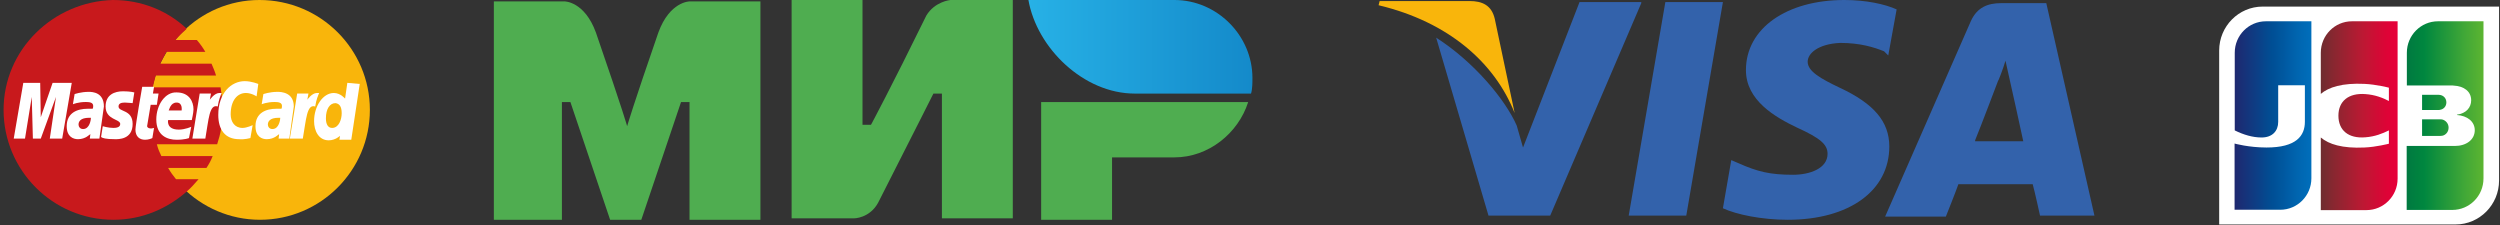 <svg width="366" height="33" viewBox="0 0 366 33" fill="none" xmlns="http://www.w3.org/2000/svg">
<rect x="0" y="0" width="366" height="33" fill="#333333" stroke="none"/>
<path d="M299.577 0.46H292.989C290.997 0.46 289.465 1.073 288.546 3.064L275.982 31.715H284.869C284.869 31.715 286.401 27.885 286.707 26.966C287.627 26.966 296.36 26.966 297.586 26.966C297.892 28.038 298.658 31.562 298.658 31.562H306.625L299.577 0.46ZM289.159 20.531C289.925 18.692 292.53 11.798 292.53 11.798C292.53 11.951 293.296 9.959 293.602 8.886L294.215 11.644C294.215 11.644 295.9 19.152 296.207 20.684H289.159V20.531Z" fill="#3362AB"/>
<path d="M276.594 21.45C276.594 27.885 270.772 32.175 261.733 32.175C257.902 32.175 254.225 31.409 252.233 30.49L253.459 23.442L254.532 23.901C257.289 25.127 259.128 25.587 262.499 25.587C264.95 25.587 267.555 24.668 267.555 22.523C267.555 21.144 266.482 20.224 263.112 18.692C259.894 17.16 255.604 14.709 255.604 10.265C255.604 4.137 261.579 0 270.006 0C273.224 0 275.982 0.613 277.667 1.379L276.441 8.12L275.828 7.508C274.296 6.895 272.304 6.282 269.393 6.282C266.176 6.435 264.644 7.814 264.644 9.04C264.644 10.419 266.482 11.491 269.393 12.87C274.296 15.168 276.594 17.773 276.594 21.45Z" fill="#3362AB"/>
<path d="M201.826 0.766L201.979 0.153H215.156C216.994 0.153 218.373 0.766 218.833 2.758L221.744 16.547C218.833 9.193 212.092 3.217 201.826 0.766Z" fill="#F9B50B"/>
<path d="M240.283 0.459L226.953 31.562H217.914L210.253 5.515C215.769 9.039 220.365 14.555 222.05 18.385L222.97 21.603L231.243 0.306H240.283V0.459Z" fill="#3362AB"/>
<path d="M243.807 0.306H252.234L246.871 31.562H238.444L243.807 0.306Z" fill="#3362AB"/>
<path d="M171.939 0H150.559C151.804 7.058 158.654 13.7 166.127 13.7H183.149C183.356 13.078 183.356 12.04 183.356 11.417C183.356 5.19 178.167 0 171.939 0Z" fill="url(#paint0_linear_416_476)"/>
<path d="M152.425 14.946V32.175H162.804V23.041H171.937C176.919 23.041 181.279 19.513 182.732 14.946H152.425Z" fill="#4FAD50"/>
<path d="M115.892 0V31.967H125.025C125.025 31.967 127.309 31.967 128.554 29.684C134.781 17.437 136.65 13.7 136.65 13.7H137.895V31.967H148.274V0H139.141C139.141 0 136.857 0.208 135.612 2.283C130.422 12.87 127.516 18.267 127.516 18.267H126.271V0H115.892Z" fill="#4FAD50"/>
<path d="M72.3 32.175V0.208H82.679C82.679 0.208 85.585 0.208 87.246 4.775C91.397 16.814 91.812 18.475 91.812 18.475C91.812 18.475 92.643 15.569 96.379 4.775C98.04 0.208 100.946 0.208 100.946 0.208H111.325V32.175H100.946V14.946H99.701L93.888 32.175H89.321L83.509 14.946H82.264V32.175H72.3Z" fill="#4FAD50"/>
<g clip-path="url(#clip0_416_476)">
<path d="M365.863 26.431C365.863 29.975 363.007 32.861 359.501 32.861H324.888V7.394C324.888 3.85 327.743 0.964 331.249 0.964H365.863V26.431Z" fill="white"/>
<path d="M354.592 19.9H357.222C357.297 19.9 357.472 19.874 357.547 19.874C358.048 19.773 358.474 19.317 358.474 18.685C358.474 18.077 358.048 17.621 357.547 17.495C357.472 17.47 357.322 17.47 357.222 17.47H354.592V19.9Z" fill="url(#paint1_linear_416_476)"/>
<path d="M356.921 3.116C354.417 3.116 352.363 5.166 352.363 7.723V12.508H358.8C358.95 12.508 359.125 12.508 359.251 12.533C360.703 12.609 361.78 13.368 361.78 14.685C361.78 15.723 361.054 16.609 359.701 16.786V16.837C361.179 16.938 362.306 17.773 362.306 19.064C362.306 20.457 361.054 21.368 359.401 21.368H352.338V30.735H359.025C361.53 30.735 363.583 28.684 363.583 26.127V3.116H356.921V3.116Z" fill="url(#paint2_linear_416_476)"/>
<path d="M358.148 14.989C358.148 14.381 357.723 13.976 357.222 13.9C357.172 13.9 357.046 13.875 356.971 13.875H354.592V16.102H356.971C357.046 16.102 357.197 16.102 357.222 16.077C357.723 16.001 358.148 15.596 358.148 14.989V14.989Z" fill="url(#paint3_linear_416_476)"/>
<path d="M331.725 3.116C329.22 3.116 327.167 5.166 327.167 7.723V19.09C328.444 19.722 329.771 20.128 331.099 20.128C332.677 20.128 333.528 19.166 333.528 17.849V12.482H337.435V17.824C337.435 19.9 336.158 21.596 331.825 21.596C329.195 21.596 327.142 21.014 327.142 21.014V30.709H333.829C336.333 30.709 338.387 28.659 338.387 26.102V3.116H331.725V3.116Z" fill="url(#paint4_linear_416_476)"/>
<path d="M344.323 3.116C341.818 3.116 339.765 5.166 339.765 7.723V13.748C340.917 12.761 342.92 12.128 346.151 12.28C347.88 12.356 349.733 12.837 349.733 12.837V14.786C348.806 14.305 347.704 13.875 346.277 13.773C343.822 13.596 342.344 14.811 342.344 16.938C342.344 19.09 343.822 20.305 346.277 20.102C347.704 20.001 348.806 19.545 349.733 19.09V21.039C349.733 21.039 347.905 21.52 346.151 21.596C342.92 21.748 340.917 21.115 339.765 20.128V30.76H346.452C348.956 30.76 351.01 28.709 351.01 26.152V3.116H344.323V3.116Z" fill="url(#paint5_linear_416_476)"/>
</g>
<path d="M54.15 16.087C54.15 24.915 46.972 32.175 38.062 32.175C29.235 32.175 21.975 24.915 21.975 16.087C21.975 7.26 29.152 0 37.98 0C46.972 0 54.15 7.26 54.15 16.087Z" fill="#F9B50B"/>
<path d="M32.617 16.17C32.617 15.015 32.452 13.86 32.287 12.787H22.387C22.469 12.21 22.634 11.715 22.799 11.055H31.627C31.462 10.477 31.214 9.9 30.967 9.322H23.459C23.707 8.745 24.037 8.25 24.367 7.59H30.059C29.729 7.013 29.317 6.435 28.822 5.857H25.687C26.182 5.28 26.677 4.785 27.337 4.207C24.532 1.567 20.737 0 16.529 0C7.784 0.247 0.524 7.26 0.524 16.087C0.524 24.915 7.702 32.175 16.612 32.175C20.819 32.175 24.532 30.525 27.419 27.968C27.997 27.473 28.492 26.895 29.069 26.235H25.769C25.357 25.74 24.944 25.163 24.614 24.585H30.224C30.554 24.09 30.884 23.512 31.132 22.852H23.624C23.377 22.358 23.129 21.78 22.964 21.12H31.792C32.287 19.635 32.617 17.985 32.617 16.17Z" fill="#C8191C"/>
<path d="M22.304 20.213L22.552 18.728C22.469 18.728 22.304 18.81 22.139 18.81C21.562 18.81 21.479 18.48 21.562 18.315L22.057 15.345H22.964L23.212 13.695H22.387L22.552 12.705H20.819C20.819 12.705 19.829 18.315 19.829 18.975C19.829 19.965 20.407 20.46 21.232 20.46C21.727 20.46 22.139 20.295 22.304 20.213Z" fill="white"/>
<path d="M22.882 17.49C22.882 19.883 24.532 20.46 25.852 20.46C27.089 20.46 27.667 20.213 27.667 20.213L27.997 18.563C27.997 18.563 27.089 18.975 26.182 18.975C24.284 18.975 24.614 17.573 24.614 17.573H28.079C28.079 17.573 28.327 16.5 28.327 16.005C28.327 14.933 27.749 13.53 25.852 13.53C24.202 13.448 22.882 15.345 22.882 17.49ZM25.852 15.015C26.759 15.015 26.594 16.088 26.594 16.17H24.697C24.779 16.088 24.944 15.015 25.852 15.015Z" fill="white"/>
<path d="M36.659 20.213L36.989 18.315C36.989 18.315 36.164 18.728 35.504 18.728C34.349 18.728 33.771 17.82 33.771 16.748C33.771 14.685 34.761 13.613 35.999 13.613C36.824 13.613 37.566 14.108 37.566 14.108L37.814 12.293C37.814 12.293 36.824 11.88 35.834 11.88C33.854 11.88 31.956 13.613 31.956 16.83C31.956 18.975 32.946 20.378 35.009 20.378C35.751 20.46 36.659 20.213 36.659 20.213Z" fill="white"/>
<path d="M12.983 13.447C11.828 13.447 10.921 13.777 10.921 13.777L10.673 15.262C10.673 15.262 11.416 14.932 12.571 14.932C13.148 14.932 13.643 15.015 13.643 15.51C13.643 15.84 13.561 15.922 13.561 15.922H12.818C11.333 15.922 9.766 16.5 9.766 18.48C9.766 20.047 10.756 20.378 11.416 20.378C12.571 20.378 13.148 19.635 13.231 19.635L13.148 20.295H14.551L15.211 15.592C15.211 13.53 13.561 13.447 12.983 13.447ZM13.313 17.242C13.313 17.49 13.148 18.892 12.158 18.892C11.663 18.892 11.498 18.48 11.498 18.233C11.498 17.82 11.746 17.242 13.066 17.242C13.231 17.242 13.313 17.242 13.313 17.242Z" fill="white"/>
<path d="M16.859 20.378C17.272 20.378 19.417 20.46 19.417 18.15C19.417 16.005 17.354 16.418 17.354 15.592C17.354 15.18 17.684 15.015 18.262 15.015C18.509 15.015 19.417 15.098 19.417 15.098L19.664 13.53C19.664 13.53 19.087 13.365 18.014 13.365C16.777 13.365 15.457 13.86 15.457 15.592C15.457 17.573 17.602 17.407 17.602 18.15C17.602 18.645 17.024 18.727 16.612 18.727C15.869 18.727 15.044 18.48 15.044 18.48L14.797 20.047C14.962 20.212 15.457 20.378 16.859 20.378Z" fill="white"/>
<path d="M50.849 12.128L50.519 14.438C50.519 14.438 49.859 13.613 48.869 13.613C47.301 13.613 45.981 15.51 45.981 17.738C45.981 19.14 46.641 20.543 48.126 20.543C49.116 20.543 49.776 19.883 49.776 19.883L49.694 20.46H51.426L52.664 12.293L50.849 12.128ZM50.024 16.583C50.024 17.49 49.611 18.728 48.621 18.728C48.044 18.728 47.714 18.233 47.714 17.325C47.714 15.923 48.291 15.098 49.116 15.098C49.694 15.18 50.024 15.593 50.024 16.583Z" fill="white"/>
<path d="M3.659 20.295L4.649 14.19L4.814 20.295H5.969L8.196 14.19L7.289 20.295H9.104L10.506 12.128H7.701L5.969 17.16L5.886 12.128H3.411L2.009 20.295H3.659Z" fill="white"/>
<path d="M30.06 20.295C30.555 17.49 30.637 15.18 31.875 15.592C32.04 14.52 32.287 14.025 32.452 13.613H32.122C31.38 13.613 30.72 14.602 30.72 14.602L30.885 13.695H29.235L28.162 20.295H30.06V20.295Z" fill="white"/>
<path d="M40.62 13.447C39.465 13.447 38.557 13.777 38.557 13.777L38.31 15.262C38.31 15.262 39.052 14.932 40.207 14.932C40.785 14.932 41.28 15.015 41.28 15.51C41.28 15.84 41.197 15.922 41.197 15.922H40.455C38.97 15.922 37.402 16.5 37.402 18.48C37.402 20.047 38.392 20.378 39.052 20.378C40.207 20.378 40.785 19.635 40.867 19.635L40.785 20.295H42.352L43.012 15.592C43.012 13.53 41.197 13.447 40.62 13.447ZM41.032 17.242C41.032 17.49 40.867 18.892 39.877 18.892C39.382 18.892 39.217 18.48 39.217 18.233C39.217 17.82 39.465 17.242 40.785 17.242C40.95 17.242 40.95 17.242 41.032 17.242Z" fill="white"/>
<path d="M44.332 20.295C44.827 17.49 44.91 15.18 46.147 15.592C46.312 14.52 46.56 14.025 46.725 13.613H46.395C45.652 13.613 44.992 14.602 44.992 14.602L45.157 13.695H43.507L42.435 20.295H44.332V20.295Z" fill="white"/>
<defs>
<linearGradient id="paint0_linear_416_476" x1="150.522" y1="6.948" x2="183.283" y2="6.948" gradientUnits="userSpaceOnUse">
<stop stop-color="#27B1E6"/>
<stop offset="1" stop-color="#148ACA"/>
</linearGradient>
<linearGradient id="paint1_linear_416_476" x1="352.359" y1="18.688" x2="363.613" y2="18.688" gradientUnits="userSpaceOnUse">
<stop stop-color="#007940"/>
<stop offset="0.229" stop-color="#00873F"/>
<stop offset="0.743" stop-color="#40A737"/>
<stop offset="1" stop-color="#5CB531"/>
</linearGradient>
<linearGradient id="paint2_linear_416_476" x1="352.358" y1="16.914" x2="363.614" y2="16.914" gradientUnits="userSpaceOnUse">
<stop stop-color="#007940"/>
<stop offset="0.229" stop-color="#00873F"/>
<stop offset="0.743" stop-color="#40A737"/>
<stop offset="1" stop-color="#5CB531"/>
</linearGradient>
<linearGradient id="paint3_linear_416_476" x1="352.358" y1="14.986" x2="363.614" y2="14.986" gradientUnits="userSpaceOnUse">
<stop stop-color="#007940"/>
<stop offset="0.229" stop-color="#00873F"/>
<stop offset="0.743" stop-color="#40A737"/>
<stop offset="1" stop-color="#5CB531"/>
</linearGradient>
<linearGradient id="paint4_linear_416_476" x1="327.161" y1="16.914" x2="338.591" y2="16.914" gradientUnits="userSpaceOnUse">
<stop stop-color="#1F286F"/>
<stop offset="0.475" stop-color="#004E94"/>
<stop offset="0.826" stop-color="#0066B1"/>
<stop offset="1" stop-color="#006FBC"/>
</linearGradient>
<linearGradient id="paint5_linear_416_476" x1="339.7" y1="16.914" x2="350.8" y2="16.914" gradientUnits="userSpaceOnUse">
<stop stop-color="#6C2C2F"/>
<stop offset="0.173" stop-color="#882730"/>
<stop offset="0.573" stop-color="#BE1833"/>
<stop offset="0.859" stop-color="#DC0436"/>
<stop offset="1" stop-color="#E60039"/>
</linearGradient>
<clipPath id="clip0_416_476">
<rect width="41.25" height="32.175" fill="white" transform="translate(324.75 0.825)"/>
</clipPath>
</defs>
</svg>
